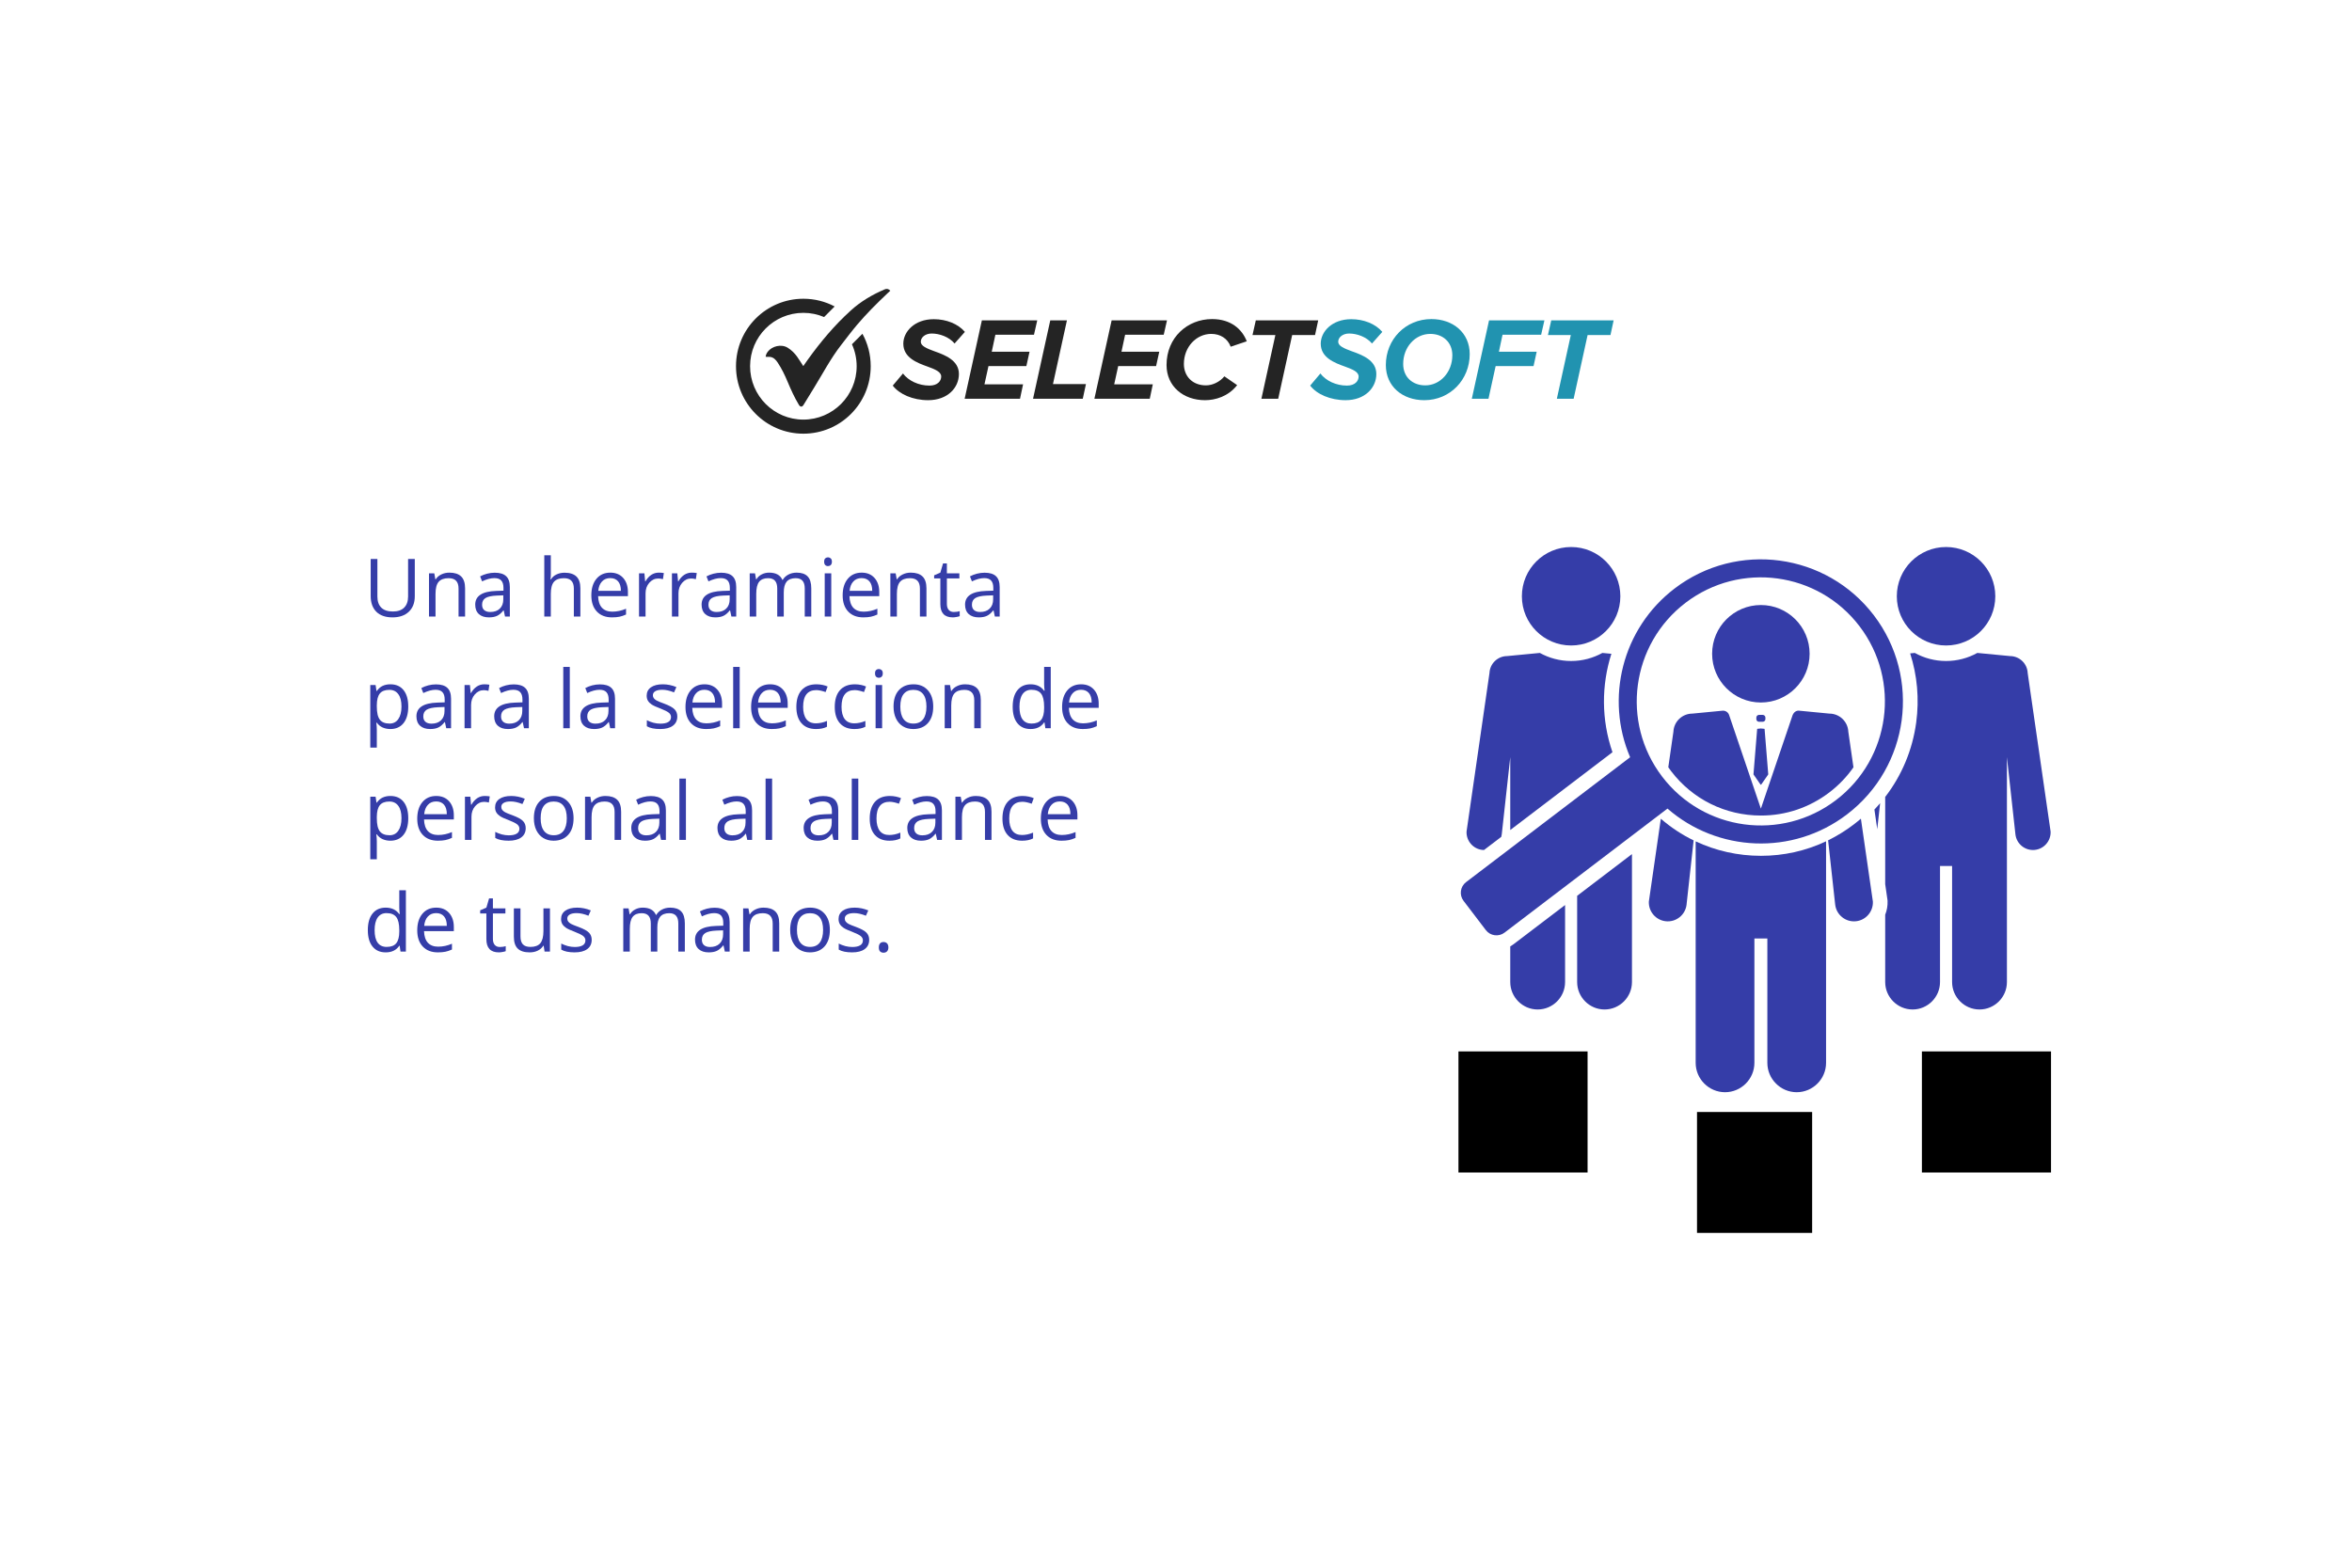 <svg xmlns="http://www.w3.org/2000/svg" xmlns:xlink="http://www.w3.org/1999/xlink" width="600" zoomAndPan="magnify" viewBox="0 0 450 300" height="400" preserveAspectRatio="xMidYMid meet" version="1.0"><defs><g/><clipPath id="5518419fc6"><path d="M 360 124 L 392.398 124 L 392.398 194 L 360 194 Z M 360 124 " clip-rule="nonzero"/></clipPath><clipPath id="35e5077cf0"><path d="M 324 160 L 350 160 L 350 209.254 L 324 209.254 Z M 324 160 " clip-rule="nonzero"/></clipPath><clipPath id="4148267678"><path d="M 279.148 107 L 365 107 L 365 179 L 279.148 179 Z M 279.148 107 " clip-rule="nonzero"/></clipPath><clipPath id="71ef9d1be0"><path d="M 279.043 201.207 L 303.789 201.207 L 303.789 224.375 L 279.043 224.375 Z M 279.043 201.207 " clip-rule="nonzero"/></clipPath><clipPath id="b4af68b799"><path d="M 324.684 212.793 L 346.711 212.793 L 346.711 235.957 L 324.684 235.957 Z M 324.684 212.793 " clip-rule="nonzero"/></clipPath><clipPath id="c5c6b6b0ee"><path d="M 367.711 201.207 L 392.457 201.207 L 392.457 224.375 L 367.711 224.375 Z M 367.711 201.207 " clip-rule="nonzero"/></clipPath><clipPath id="ec10486ad6"><path d="M 146 55.203 L 170.52 55.203 L 170.52 78 L 146 78 Z M 146 55.203 " clip-rule="nonzero"/></clipPath><clipPath id="25805eef83"><path d="M 140.801 57 L 167 57 L 167 82.992 L 140.801 82.992 Z M 140.801 57 " clip-rule="nonzero"/></clipPath></defs><path fill="#353da8" d="M 359.168 158.684 L 359.719 153.699 C 359.363 154.113 359.004 154.52 358.625 154.914 L 359.168 158.684 " fill-opacity="1" fill-rule="nonzero"/><g clip-path="url(#5518419fc6)"><path fill="#353da8" d="M 387.949 128.789 L 387.949 128.785 C 387.871 126.973 386.367 125.555 384.57 125.551 L 378.312 124.949 C 376.539 125.93 374.5 126.492 372.332 126.492 C 370.164 126.492 368.125 125.93 366.352 124.949 L 365.461 125.035 C 366.82 129.246 367.23 133.742 366.621 138.254 C 365.906 143.527 363.852 148.402 360.688 152.508 L 360.688 169.191 L 361.133 172.277 L 361.141 172.422 C 361.18 173.344 361.012 174.23 360.688 175.047 L 360.688 187.934 C 360.688 190.82 363.047 193.18 365.934 193.18 C 368.816 193.18 371.176 190.82 371.176 187.934 L 371.176 165.719 L 373.488 165.719 L 373.488 187.934 C 373.488 190.82 375.848 193.18 378.73 193.18 C 381.617 193.18 383.977 190.82 383.977 187.934 L 383.977 144.895 L 385.578 159.43 L 385.602 159.652 C 385.805 161.508 387.477 162.844 389.332 162.641 C 391.105 162.445 392.41 160.895 392.336 159.137 L 387.949 128.789 " fill-opacity="1" fill-rule="nonzero"/></g><path fill="#353da8" d="M 372.332 123.523 C 377.535 123.523 381.754 119.309 381.754 114.102 C 381.754 108.898 377.535 104.68 372.332 104.68 C 367.129 104.68 362.91 108.898 362.91 114.102 C 362.91 119.309 367.129 123.523 372.332 123.523 " fill-opacity="1" fill-rule="nonzero"/><path fill="#353da8" d="M 301.75 187.934 C 301.75 190.82 304.109 193.18 306.996 193.18 C 309.879 193.18 312.238 190.82 312.238 187.934 L 312.238 163.441 L 301.75 171.426 L 301.75 187.934 " fill-opacity="1" fill-rule="nonzero"/><path fill="#353da8" d="M 288.953 181.105 L 288.953 187.934 C 288.953 190.82 291.312 193.18 294.195 193.18 C 297.082 193.18 299.441 190.82 299.441 187.934 L 299.441 173.188 L 289.559 180.707 C 289.363 180.855 289.16 180.984 288.953 181.105 " fill-opacity="1" fill-rule="nonzero"/><path fill="#353da8" d="M 283.598 162.641 C 283.711 162.652 283.82 162.66 283.93 162.66 L 287.23 160.148 C 287.273 159.988 287.309 159.824 287.328 159.652 L 287.352 159.43 L 288.953 144.895 L 288.953 158.836 L 308.508 143.949 C 306.363 137.723 306.383 131.129 308.301 125.113 L 306.578 124.949 C 304.801 125.93 302.762 126.492 300.598 126.492 C 298.43 126.492 296.387 125.93 294.613 124.949 L 288.359 125.551 C 286.559 125.555 285.059 126.973 284.977 128.785 L 284.977 128.789 L 280.59 159.137 C 280.52 160.895 281.82 162.445 283.598 162.641 " fill-opacity="1" fill-rule="nonzero"/><path fill="#353da8" d="M 300.598 123.523 C 305.801 123.523 310.016 119.309 310.016 114.102 C 310.016 108.898 305.801 104.68 300.598 104.68 C 295.391 104.68 291.176 108.898 291.176 114.102 C 291.176 119.309 295.391 123.523 300.598 123.523 " fill-opacity="1" fill-rule="nonzero"/><path fill="#353da8" d="M 336.902 134.434 C 342.051 134.434 346.227 130.258 346.227 125.109 C 346.227 119.957 342.051 115.781 336.902 115.781 C 331.75 115.781 327.574 119.957 327.574 125.109 C 327.574 130.258 331.75 134.434 336.902 134.434 " fill-opacity="1" fill-rule="nonzero"/><path fill="#353da8" d="M 335.504 148.219 L 336.836 150.137 C 336.867 150.184 336.938 150.184 336.969 150.137 L 338.297 148.219 C 338.309 148.203 338.316 148.188 338.312 148.168 L 337.613 139.523 C 337.609 139.504 337.602 139.484 337.582 139.469 L 336.953 139.41 C 336.926 139.383 336.879 139.383 336.848 139.41 L 336.219 139.469 C 336.203 139.484 336.191 139.504 336.191 139.523 L 335.488 148.168 C 335.488 148.188 335.492 148.203 335.504 148.219 " fill-opacity="1" fill-rule="nonzero"/><path fill="#353da8" d="M 336.918 156.066 C 341.676 156.066 346.195 154.539 349.992 151.648 C 351.82 150.258 353.367 148.625 354.617 146.832 L 353.633 140.027 L 353.633 140.023 C 353.547 138.078 351.938 136.559 350.012 136.559 L 344.191 135.996 C 343.664 135.945 343.199 136.32 342.988 136.805 L 336.902 154.746 L 330.816 136.805 C 330.625 136.277 330.105 135.949 329.547 136.004 L 323.793 136.559 C 321.863 136.559 320.254 138.078 320.168 140.023 L 320.168 140.027 L 319.188 146.828 C 319.355 147.07 319.527 147.309 319.707 147.543 C 323.828 152.961 330.102 156.066 336.918 156.066 " fill-opacity="1" fill-rule="nonzero"/><path fill="#353da8" d="M 354.66 157.781 C 353.109 158.961 351.473 159.969 349.766 160.809 L 351.09 172.852 L 351.117 173.09 C 351.336 175.078 353.125 176.512 355.113 176.293 C 357.016 176.082 358.41 174.422 358.332 172.535 L 356.039 156.664 C 355.59 157.047 355.133 157.422 354.66 157.781 " fill-opacity="1" fill-rule="nonzero"/><g clip-path="url(#35e5077cf0)"><path fill="#353da8" d="M 336.922 163.773 C 332.508 163.773 328.266 162.809 324.426 161.008 L 324.426 203.391 C 324.426 206.48 326.953 209.012 330.047 209.012 C 333.137 209.012 335.664 206.48 335.664 203.391 L 335.664 179.59 L 338.141 179.59 L 338.141 203.391 C 338.141 206.48 340.668 209.012 343.758 209.012 C 346.848 209.012 349.375 206.48 349.375 203.391 L 349.375 160.996 C 345.508 162.824 341.289 163.773 336.922 163.773 " fill-opacity="1" fill-rule="nonzero"/></g><g clip-path="url(#4148267678)"><path fill="#353da8" d="M 322.512 115.336 C 332.945 107.395 347.84 109.414 355.781 119.848 C 363.723 130.277 361.703 145.176 351.273 153.113 C 340.84 161.059 325.945 159.039 318.004 148.605 C 310.062 138.176 312.082 123.277 322.512 115.336 Z M 353.363 155.859 C 365.309 146.766 367.621 129.707 358.527 117.758 C 349.43 105.812 332.371 103.5 320.426 112.594 C 310.301 120.301 307.098 133.723 311.887 144.91 L 280.5 168.805 C 279.379 169.656 279.16 171.266 280.012 172.387 L 284.277 177.984 C 285.129 179.105 286.738 179.324 287.855 178.473 L 319.035 154.734 C 328.559 163.043 342.914 163.812 353.363 155.859 " fill-opacity="1" fill-rule="nonzero"/></g><path fill="#353da8" d="M 337.258 138.121 C 337.539 138.121 337.77 137.895 337.77 137.613 L 337.77 137.312 C 337.77 137.035 337.539 136.805 337.258 136.805 L 336.543 136.805 C 336.266 136.805 336.035 137.035 336.035 137.312 L 336.035 137.613 C 336.035 137.895 336.266 138.121 336.543 138.121 L 337.258 138.121 " fill-opacity="1" fill-rule="nonzero"/><path fill="#353da8" d="M 315.469 172.535 C 315.391 174.422 316.789 176.082 318.691 176.293 C 320.68 176.512 322.469 175.078 322.688 173.09 L 322.711 172.852 L 324.035 160.824 C 321.785 159.727 319.676 158.336 317.762 156.676 L 315.469 172.535 " fill-opacity="1" fill-rule="nonzero"/><g clip-path="url(#71ef9d1be0)"><path fill="#000000" d="M 279.043 201.207 L 303.746 201.207 L 303.746 224.375 L 279.043 224.375 Z M 279.043 201.207 " fill-opacity="1" fill-rule="nonzero"/></g><g clip-path="url(#b4af68b799)"><path fill="#000000" d="M 324.684 212.793 L 346.711 212.793 L 346.711 235.938 L 324.684 235.938 Z M 324.684 212.793 " fill-opacity="1" fill-rule="nonzero"/></g><g clip-path="url(#c5c6b6b0ee)"><path fill="#000000" d="M 367.711 201.207 L 392.414 201.207 L 392.414 224.375 L 367.711 224.375 Z M 367.711 201.207 " fill-opacity="1" fill-rule="nonzero"/></g><g clip-path="url(#ec10486ad6)"><path fill="#242424" d="M 146.488 68.285 C 146.52 67.918 146.676 67.598 146.902 67.297 C 147.691 66.254 149.469 65.773 150.715 66.547 C 151.441 67 152.031 67.586 152.52 68.273 C 152.922 68.848 153.293 69.449 153.688 70.055 C 153.965 69.664 154.238 69.262 154.527 68.863 C 156.973 65.445 159.66 62.242 162.777 59.418 C 164.688 57.68 166.879 56.395 169.246 55.379 C 169.652 55.203 169.988 55.27 170.344 55.625 C 170.184 55.773 170.02 55.922 169.863 56.074 C 167.801 58.02 165.785 60.02 163.953 62.188 C 162.906 63.43 161.934 64.734 160.934 66.02 C 158.922 68.598 157.418 71.504 155.703 74.277 C 155.043 75.352 154.391 76.426 153.73 77.496 C 153.465 77.918 153.121 77.914 152.855 77.48 C 152 76.066 151.324 74.566 150.688 73.051 C 150.156 71.781 149.559 70.543 148.797 69.391 C 148.422 68.82 147.98 68.352 147.25 68.289 C 147.004 68.27 146.754 68.285 146.488 68.285 Z M 146.488 68.285 " fill-opacity="1" fill-rule="nonzero"/></g><g clip-path="url(#25805eef83)"><path fill="#242424" d="M 165.004 63.871 L 163 65.879 C 163.578 67.164 163.902 68.582 163.902 70.078 C 163.902 75.723 159.332 80.297 153.703 80.297 C 148.074 80.297 143.512 75.723 143.512 70.078 C 143.512 64.438 148.074 59.867 153.703 59.867 C 155.113 59.867 156.453 60.152 157.672 60.672 L 159.691 58.645 C 157.902 57.699 155.863 57.168 153.703 57.168 C 146.59 57.168 140.816 62.949 140.816 70.078 C 140.816 77.215 146.59 82.992 153.703 82.992 C 160.824 82.992 166.59 77.215 166.59 70.078 C 166.59 67.832 166.016 65.711 165.004 63.871 Z M 165.004 63.871 " fill-opacity="1" fill-rule="nonzero"/></g><path fill="#242424" d="M 170.809 73.789 C 172.062 75.434 174.645 76.582 177.582 76.582 C 181.285 76.582 183.465 74.215 183.465 71.566 C 183.465 68.957 180.816 67.941 178.73 67.203 C 177.312 66.68 176.172 66.211 176.172 65.402 C 176.172 64.566 177.02 63.824 178.262 63.824 C 179.738 63.824 181.578 64.457 182.637 65.734 L 184.609 63.512 C 183.285 61.957 181.043 61.082 178.66 61.082 C 174.957 61.082 172.828 63.488 172.828 65.762 C 172.828 68.438 175.426 69.426 177.516 70.168 C 178.934 70.688 180.078 71.156 180.078 72.055 C 180.078 72.871 179.426 73.789 177.832 73.789 C 175.766 73.789 173.812 72.871 172.762 71.473 Z M 170.809 73.789 " fill-opacity="1" fill-rule="nonzero"/><path fill="#242424" d="M 195.156 76.309 L 195.742 73.543 L 188.355 73.543 L 189.121 70.059 L 196.371 70.059 L 196.977 67.312 L 189.746 67.312 L 190.445 64.051 L 197.828 64.051 L 198.453 61.305 L 187.859 61.305 L 184.562 76.309 Z M 195.156 76.309 " fill-opacity="1" fill-rule="nonzero"/><path fill="#242424" d="M 207.164 76.309 L 207.77 73.496 L 201.461 73.496 L 204.133 61.305 L 200.945 61.305 L 197.648 76.309 Z M 207.164 76.309 " fill-opacity="1" fill-rule="nonzero"/><path fill="#242424" d="M 219.98 76.309 L 220.562 73.543 L 213.176 73.543 L 213.941 70.059 L 221.191 70.059 L 221.797 67.312 L 214.566 67.312 L 215.266 64.051 L 222.652 64.051 L 223.277 61.305 L 212.684 61.305 L 209.387 76.309 Z M 219.98 76.309 " fill-opacity="1" fill-rule="nonzero"/><path fill="#242424" d="M 223.191 69.852 C 223.191 73.945 226.418 76.582 230.551 76.582 C 232.504 76.582 234.996 75.883 236.699 73.699 L 234.254 72.016 C 233.402 73.066 232.008 73.746 230.73 73.746 C 228.148 73.746 226.508 71.992 226.508 69.648 C 226.508 66.367 228.914 63.895 231.742 63.895 C 233.465 63.895 234.883 64.77 235.465 66.348 L 238.539 65.312 C 237.664 63.039 235.555 61.059 231.898 61.059 C 227.227 61.059 223.191 64.547 223.191 69.852 Z M 223.191 69.852 " fill-opacity="1" fill-rule="nonzero"/><path fill="#242424" d="M 244.555 76.309 L 247.227 64.117 L 251.602 64.117 L 252.207 61.305 L 240.27 61.305 L 239.637 64.117 L 244.012 64.117 L 241.34 76.309 Z M 244.555 76.309 " fill-opacity="1" fill-rule="nonzero"/><path fill="#2193b0" d="M 250.672 73.789 C 251.926 75.434 254.512 76.582 257.449 76.582 C 261.152 76.582 263.328 74.215 263.328 71.566 C 263.328 68.957 260.684 67.941 258.594 67.203 C 257.176 66.68 256.035 66.211 256.035 65.402 C 256.035 64.566 256.887 63.824 258.125 63.824 C 259.605 63.824 261.441 64.457 262.5 65.734 L 264.473 63.512 C 263.152 61.957 260.906 61.082 258.527 61.082 C 254.824 61.082 252.691 63.488 252.691 65.762 C 252.691 68.438 255.293 69.426 257.379 70.168 C 258.797 70.688 259.941 71.156 259.941 72.055 C 259.941 72.871 259.293 73.789 257.699 73.789 C 255.629 73.789 253.676 72.871 252.625 71.473 Z M 250.672 73.789 " fill-opacity="1" fill-rule="nonzero"/><path fill="#2193b0" d="M 265.148 69.852 C 265.148 73.973 268.355 76.582 272.508 76.582 C 277.445 76.582 281.195 72.668 281.195 67.762 C 281.195 63.668 277.988 61.059 273.855 61.059 C 268.918 61.059 265.148 64.953 265.148 69.852 Z M 277.871 67.984 C 277.871 71.203 275.559 73.746 272.691 73.746 C 270.289 73.746 268.465 72.191 268.465 69.648 C 268.465 66.434 270.758 63.895 273.652 63.895 C 276.055 63.895 277.871 65.469 277.871 67.984 Z M 277.871 67.984 " fill-opacity="1" fill-rule="nonzero"/><path fill="#2193b0" d="M 284.785 76.309 L 286.156 70.059 L 293.406 70.059 L 294.008 67.312 L 286.781 67.312 L 287.477 64.051 L 294.863 64.051 L 295.488 61.305 L 284.895 61.305 L 281.598 76.309 Z M 284.785 76.309 " fill-opacity="1" fill-rule="nonzero"/><path fill="#2193b0" d="M 301.078 76.309 L 303.75 64.117 L 308.125 64.117 L 308.73 61.305 L 296.793 61.305 L 296.164 64.117 L 300.539 64.117 L 297.867 76.309 Z M 301.078 76.309 " fill-opacity="1" fill-rule="nonzero"/><g fill="#353da8" fill-opacity="1"><g transform="translate(69.517, 117.988)"><g><path d="M 9.844 -11.016 L 9.844 -3.891 C 9.844 -2.629 9.461 -1.641 8.703 -0.922 C 7.941 -0.203 6.898 0.156 5.578 0.156 C 4.242 0.156 3.211 -0.203 2.484 -0.922 C 1.766 -1.648 1.406 -2.648 1.406 -3.922 L 1.406 -11.016 L 2.688 -11.016 L 2.688 -3.828 C 2.688 -2.91 2.938 -2.203 3.438 -1.703 C 3.938 -1.211 4.676 -0.969 5.656 -0.969 C 6.582 -0.969 7.297 -1.211 7.797 -1.703 C 8.305 -2.203 8.562 -2.914 8.562 -3.844 L 8.562 -11.016 Z M 9.844 -11.016 "/></g></g></g><g fill="#353da8" fill-opacity="1"><g transform="translate(80.749, 117.988)"><g><path d="M 6.984 0 L 6.984 -5.344 C 6.984 -6.02 6.828 -6.52 6.516 -6.844 C 6.211 -7.176 5.734 -7.344 5.078 -7.344 C 4.211 -7.344 3.578 -7.109 3.172 -6.641 C 2.773 -6.18 2.578 -5.41 2.578 -4.328 L 2.578 0 L 1.328 0 L 1.328 -8.266 L 2.344 -8.266 L 2.547 -7.125 L 2.609 -7.125 C 2.867 -7.531 3.227 -7.844 3.688 -8.062 C 4.145 -8.289 4.66 -8.406 5.234 -8.406 C 6.223 -8.406 6.969 -8.164 7.469 -7.688 C 7.977 -7.207 8.234 -6.441 8.234 -5.391 L 8.234 0 Z M 6.984 0 "/></g></g></g><g fill="#353da8" fill-opacity="1"><g transform="translate(90.219, 117.988)"><g><path d="M 6.406 0 L 6.156 -1.172 L 6.094 -1.172 C 5.688 -0.66 5.273 -0.312 4.859 -0.125 C 4.453 0.062 3.941 0.156 3.328 0.156 C 2.516 0.156 1.875 -0.051 1.406 -0.469 C 0.938 -0.895 0.703 -1.5 0.703 -2.281 C 0.703 -3.945 2.039 -4.82 4.719 -4.906 L 6.109 -4.953 L 6.109 -5.469 C 6.109 -6.113 5.969 -6.586 5.688 -6.891 C 5.414 -7.203 4.973 -7.359 4.359 -7.359 C 3.672 -7.359 2.891 -7.148 2.016 -6.734 L 1.641 -7.688 C 2.047 -7.906 2.488 -8.078 2.969 -8.203 C 3.457 -8.328 3.945 -8.391 4.438 -8.391 C 5.414 -8.391 6.141 -8.172 6.609 -7.734 C 7.086 -7.297 7.328 -6.598 7.328 -5.641 L 7.328 0 Z M 3.578 -0.875 C 4.359 -0.875 4.969 -1.086 5.406 -1.516 C 5.852 -1.941 6.078 -2.539 6.078 -3.312 L 6.078 -4.062 L 4.828 -4.016 C 3.836 -3.973 3.117 -3.816 2.672 -3.547 C 2.234 -3.273 2.016 -2.848 2.016 -2.266 C 2.016 -1.816 2.148 -1.473 2.422 -1.234 C 2.703 -0.992 3.086 -0.875 3.578 -0.875 Z M 3.578 -0.875 "/></g></g></g><g fill="#353da8" fill-opacity="1"><g transform="translate(98.8, 117.988)"><g/></g></g><g fill="#353da8" fill-opacity="1"><g transform="translate(102.808, 117.988)"><g><path d="M 6.984 0 L 6.984 -5.344 C 6.984 -6.02 6.828 -6.52 6.516 -6.844 C 6.211 -7.176 5.734 -7.344 5.078 -7.344 C 4.211 -7.344 3.578 -7.109 3.172 -6.641 C 2.773 -6.172 2.578 -5.395 2.578 -4.312 L 2.578 0 L 1.328 0 L 1.328 -11.734 L 2.578 -11.734 L 2.578 -8.172 C 2.578 -7.742 2.555 -7.391 2.516 -7.109 L 2.594 -7.109 C 2.844 -7.516 3.191 -7.828 3.641 -8.047 C 4.098 -8.273 4.617 -8.391 5.203 -8.391 C 6.211 -8.391 6.969 -8.148 7.469 -7.672 C 7.977 -7.191 8.234 -6.43 8.234 -5.391 L 8.234 0 Z M 6.984 0 "/></g></g></g><g fill="#353da8" fill-opacity="1"><g transform="translate(112.278, 117.988)"><g><path d="M 4.812 0.156 C 3.594 0.156 2.629 -0.211 1.922 -0.953 C 1.211 -1.703 0.859 -2.738 0.859 -4.062 C 0.859 -5.395 1.188 -6.453 1.844 -7.234 C 2.5 -8.016 3.383 -8.406 4.5 -8.406 C 5.531 -8.406 6.348 -8.066 6.953 -7.391 C 7.555 -6.711 7.859 -5.816 7.859 -4.703 L 7.859 -3.906 L 2.156 -3.906 C 2.188 -2.938 2.43 -2.195 2.891 -1.688 C 3.359 -1.188 4.016 -0.938 4.859 -0.938 C 5.754 -0.938 6.633 -1.125 7.5 -1.5 L 7.5 -0.391 C 7.062 -0.191 6.645 -0.051 6.25 0.031 C 5.852 0.113 5.375 0.156 4.812 0.156 Z M 4.484 -7.359 C 3.816 -7.359 3.285 -7.141 2.891 -6.703 C 2.492 -6.273 2.258 -5.68 2.188 -4.922 L 6.516 -4.922 C 6.516 -5.711 6.336 -6.316 5.984 -6.734 C 5.629 -7.148 5.129 -7.359 4.484 -7.359 Z M 4.484 -7.359 "/></g></g></g><g fill="#353da8" fill-opacity="1"><g transform="translate(120.934, 117.988)"><g><path d="M 5.094 -8.406 C 5.457 -8.406 5.785 -8.379 6.078 -8.328 L 5.906 -7.156 C 5.562 -7.238 5.258 -7.281 5 -7.281 C 4.332 -7.281 3.758 -7.004 3.281 -6.453 C 2.812 -5.91 2.578 -5.238 2.578 -4.438 L 2.578 0 L 1.328 0 L 1.328 -8.266 L 2.359 -8.266 L 2.5 -6.734 L 2.562 -6.734 C 2.863 -7.266 3.227 -7.676 3.656 -7.969 C 4.094 -8.258 4.57 -8.406 5.094 -8.406 Z M 5.094 -8.406 "/></g></g></g><g fill="#353da8" fill-opacity="1"><g transform="translate(127.232, 117.988)"><g><path d="M 5.094 -8.406 C 5.457 -8.406 5.785 -8.379 6.078 -8.328 L 5.906 -7.156 C 5.562 -7.238 5.258 -7.281 5 -7.281 C 4.332 -7.281 3.758 -7.004 3.281 -6.453 C 2.812 -5.91 2.578 -5.238 2.578 -4.438 L 2.578 0 L 1.328 0 L 1.328 -8.266 L 2.359 -8.266 L 2.5 -6.734 L 2.562 -6.734 C 2.863 -7.266 3.227 -7.676 3.656 -7.969 C 4.094 -8.258 4.57 -8.406 5.094 -8.406 Z M 5.094 -8.406 "/></g></g></g><g fill="#353da8" fill-opacity="1"><g transform="translate(133.53, 117.988)"><g><path d="M 6.406 0 L 6.156 -1.172 L 6.094 -1.172 C 5.688 -0.66 5.273 -0.312 4.859 -0.125 C 4.453 0.062 3.941 0.156 3.328 0.156 C 2.516 0.156 1.875 -0.051 1.406 -0.469 C 0.938 -0.895 0.703 -1.5 0.703 -2.281 C 0.703 -3.945 2.039 -4.82 4.719 -4.906 L 6.109 -4.953 L 6.109 -5.469 C 6.109 -6.113 5.969 -6.586 5.688 -6.891 C 5.414 -7.203 4.973 -7.359 4.359 -7.359 C 3.672 -7.359 2.891 -7.148 2.016 -6.734 L 1.641 -7.688 C 2.047 -7.906 2.488 -8.078 2.969 -8.203 C 3.457 -8.328 3.945 -8.391 4.438 -8.391 C 5.414 -8.391 6.141 -8.172 6.609 -7.734 C 7.086 -7.297 7.328 -6.598 7.328 -5.641 L 7.328 0 Z M 3.578 -0.875 C 4.359 -0.875 4.969 -1.086 5.406 -1.516 C 5.852 -1.941 6.078 -2.539 6.078 -3.312 L 6.078 -4.062 L 4.828 -4.016 C 3.836 -3.973 3.117 -3.816 2.672 -3.547 C 2.234 -3.273 2.016 -2.848 2.016 -2.266 C 2.016 -1.816 2.148 -1.473 2.422 -1.234 C 2.703 -0.992 3.086 -0.875 3.578 -0.875 Z M 3.578 -0.875 "/></g></g></g><g fill="#353da8" fill-opacity="1"><g transform="translate(142.111, 117.988)"><g><path d="M 11.859 0 L 11.859 -5.375 C 11.859 -6.031 11.719 -6.52 11.438 -6.844 C 11.156 -7.176 10.719 -7.344 10.125 -7.344 C 9.344 -7.344 8.766 -7.117 8.391 -6.672 C 8.023 -6.223 7.844 -5.535 7.844 -4.609 L 7.844 0 L 6.594 0 L 6.594 -5.375 C 6.594 -6.031 6.453 -6.52 6.172 -6.844 C 5.891 -7.176 5.445 -7.344 4.844 -7.344 C 4.062 -7.344 3.488 -7.109 3.125 -6.641 C 2.758 -6.172 2.578 -5.398 2.578 -4.328 L 2.578 0 L 1.328 0 L 1.328 -8.266 L 2.344 -8.266 L 2.547 -7.125 L 2.609 -7.125 C 2.848 -7.531 3.18 -7.844 3.609 -8.062 C 4.035 -8.289 4.516 -8.406 5.047 -8.406 C 6.336 -8.406 7.18 -7.941 7.578 -7.016 L 7.641 -7.016 C 7.891 -7.441 8.25 -7.781 8.719 -8.031 C 9.188 -8.281 9.719 -8.406 10.312 -8.406 C 11.25 -8.406 11.945 -8.164 12.406 -7.688 C 12.875 -7.207 13.109 -6.441 13.109 -5.391 L 13.109 0 Z M 11.859 0 "/></g></g></g><g fill="#353da8" fill-opacity="1"><g transform="translate(156.463, 117.988)"><g><path d="M 2.578 0 L 1.328 0 L 1.328 -8.266 L 2.578 -8.266 Z M 1.219 -10.5 C 1.219 -10.789 1.285 -11 1.422 -11.125 C 1.566 -11.258 1.742 -11.328 1.953 -11.328 C 2.16 -11.328 2.336 -11.258 2.484 -11.125 C 2.629 -10.988 2.703 -10.781 2.703 -10.5 C 2.703 -10.219 2.629 -10.004 2.484 -9.859 C 2.336 -9.723 2.16 -9.656 1.953 -9.656 C 1.742 -9.656 1.566 -9.723 1.422 -9.859 C 1.285 -10.004 1.219 -10.219 1.219 -10.5 Z M 1.219 -10.5 "/></g></g></g><g fill="#353da8" fill-opacity="1"><g transform="translate(160.365, 117.988)"><g><path d="M 4.812 0.156 C 3.594 0.156 2.629 -0.211 1.922 -0.953 C 1.211 -1.703 0.859 -2.738 0.859 -4.062 C 0.859 -5.395 1.188 -6.453 1.844 -7.234 C 2.5 -8.016 3.383 -8.406 4.5 -8.406 C 5.531 -8.406 6.348 -8.066 6.953 -7.391 C 7.555 -6.711 7.859 -5.816 7.859 -4.703 L 7.859 -3.906 L 2.156 -3.906 C 2.188 -2.938 2.43 -2.195 2.891 -1.688 C 3.359 -1.188 4.016 -0.938 4.859 -0.938 C 5.754 -0.938 6.633 -1.125 7.5 -1.5 L 7.5 -0.391 C 7.062 -0.191 6.645 -0.051 6.25 0.031 C 5.852 0.113 5.375 0.156 4.812 0.156 Z M 4.484 -7.359 C 3.816 -7.359 3.285 -7.141 2.891 -6.703 C 2.492 -6.273 2.258 -5.68 2.188 -4.922 L 6.516 -4.922 C 6.516 -5.711 6.336 -6.316 5.984 -6.734 C 5.629 -7.148 5.129 -7.359 4.484 -7.359 Z M 4.484 -7.359 "/></g></g></g><g fill="#353da8" fill-opacity="1"><g transform="translate(169.021, 117.988)"><g><path d="M 6.984 0 L 6.984 -5.344 C 6.984 -6.02 6.828 -6.52 6.516 -6.844 C 6.211 -7.176 5.734 -7.344 5.078 -7.344 C 4.211 -7.344 3.578 -7.109 3.172 -6.641 C 2.773 -6.18 2.578 -5.41 2.578 -4.328 L 2.578 0 L 1.328 0 L 1.328 -8.266 L 2.344 -8.266 L 2.547 -7.125 L 2.609 -7.125 C 2.867 -7.531 3.227 -7.844 3.688 -8.062 C 4.145 -8.289 4.66 -8.406 5.234 -8.406 C 6.223 -8.406 6.969 -8.164 7.469 -7.688 C 7.977 -7.207 8.234 -6.441 8.234 -5.391 L 8.234 0 Z M 6.984 0 "/></g></g></g><g fill="#353da8" fill-opacity="1"><g transform="translate(178.491, 117.988)"><g><path d="M 4 -0.875 C 4.219 -0.875 4.426 -0.891 4.625 -0.922 C 4.832 -0.961 5 -1 5.125 -1.031 L 5.125 -0.078 C 4.988 -0.016 4.785 0.035 4.516 0.078 C 4.254 0.129 4.02 0.156 3.812 0.156 C 2.219 0.156 1.422 -0.688 1.422 -2.375 L 1.422 -7.297 L 0.234 -7.297 L 0.234 -7.891 L 1.422 -8.406 L 1.938 -10.172 L 2.672 -10.172 L 2.672 -8.266 L 5.062 -8.266 L 5.062 -7.297 L 2.672 -7.297 L 2.672 -2.422 C 2.672 -1.93 2.785 -1.551 3.016 -1.281 C 3.254 -1.008 3.582 -0.875 4 -0.875 Z M 4 -0.875 "/></g></g></g><g fill="#353da8" fill-opacity="1"><g transform="translate(183.938, 117.988)"><g><path d="M 6.406 0 L 6.156 -1.172 L 6.094 -1.172 C 5.688 -0.66 5.273 -0.312 4.859 -0.125 C 4.453 0.062 3.941 0.156 3.328 0.156 C 2.516 0.156 1.875 -0.051 1.406 -0.469 C 0.938 -0.895 0.703 -1.5 0.703 -2.281 C 0.703 -3.945 2.039 -4.82 4.719 -4.906 L 6.109 -4.953 L 6.109 -5.469 C 6.109 -6.113 5.969 -6.586 5.688 -6.891 C 5.414 -7.203 4.973 -7.359 4.359 -7.359 C 3.672 -7.359 2.891 -7.148 2.016 -6.734 L 1.641 -7.688 C 2.047 -7.906 2.488 -8.078 2.969 -8.203 C 3.457 -8.328 3.945 -8.391 4.438 -8.391 C 5.414 -8.391 6.141 -8.172 6.609 -7.734 C 7.086 -7.297 7.328 -6.598 7.328 -5.641 L 7.328 0 Z M 3.578 -0.875 C 4.359 -0.875 4.969 -1.086 5.406 -1.516 C 5.852 -1.941 6.078 -2.539 6.078 -3.312 L 6.078 -4.062 L 4.828 -4.016 C 3.836 -3.973 3.117 -3.816 2.672 -3.547 C 2.234 -3.273 2.016 -2.848 2.016 -2.266 C 2.016 -1.816 2.148 -1.473 2.422 -1.234 C 2.703 -0.992 3.086 -0.875 3.578 -0.875 Z M 3.578 -0.875 "/></g></g></g><g fill="#353da8" fill-opacity="1"><g transform="translate(69.517, 139.357)"><g><path d="M 5.172 0.156 C 4.629 0.156 4.133 0.055 3.688 -0.141 C 3.25 -0.336 2.879 -0.645 2.578 -1.062 L 2.484 -1.062 C 2.547 -0.582 2.578 -0.125 2.578 0.312 L 2.578 3.703 L 1.328 3.703 L 1.328 -8.266 L 2.344 -8.266 L 2.516 -7.125 L 2.578 -7.125 C 2.898 -7.582 3.273 -7.91 3.703 -8.109 C 4.129 -8.305 4.617 -8.406 5.172 -8.406 C 6.266 -8.406 7.109 -8.031 7.703 -7.281 C 8.297 -6.539 8.594 -5.492 8.594 -4.141 C 8.594 -2.785 8.289 -1.727 7.688 -0.969 C 7.082 -0.219 6.242 0.156 5.172 0.156 Z M 4.984 -7.344 C 4.141 -7.344 3.531 -7.109 3.156 -6.641 C 2.781 -6.18 2.586 -5.441 2.578 -4.422 L 2.578 -4.141 C 2.578 -2.973 2.77 -2.141 3.156 -1.641 C 3.539 -1.141 4.16 -0.891 5.016 -0.891 C 5.734 -0.891 6.289 -1.176 6.688 -1.75 C 7.094 -2.332 7.297 -3.133 7.297 -4.156 C 7.297 -5.188 7.094 -5.973 6.688 -6.516 C 6.289 -7.066 5.723 -7.344 4.984 -7.344 Z M 4.984 -7.344 "/></g></g></g><g fill="#353da8" fill-opacity="1"><g transform="translate(78.971, 139.357)"><g><path d="M 6.406 0 L 6.156 -1.172 L 6.094 -1.172 C 5.688 -0.66 5.273 -0.312 4.859 -0.125 C 4.453 0.062 3.941 0.156 3.328 0.156 C 2.516 0.156 1.875 -0.051 1.406 -0.469 C 0.938 -0.895 0.703 -1.5 0.703 -2.281 C 0.703 -3.945 2.039 -4.82 4.719 -4.906 L 6.109 -4.953 L 6.109 -5.469 C 6.109 -6.113 5.969 -6.586 5.688 -6.891 C 5.414 -7.203 4.973 -7.359 4.359 -7.359 C 3.672 -7.359 2.891 -7.148 2.016 -6.734 L 1.641 -7.688 C 2.047 -7.906 2.488 -8.078 2.969 -8.203 C 3.457 -8.328 3.945 -8.391 4.438 -8.391 C 5.414 -8.391 6.141 -8.172 6.609 -7.734 C 7.086 -7.297 7.328 -6.598 7.328 -5.641 L 7.328 0 Z M 3.578 -0.875 C 4.359 -0.875 4.969 -1.086 5.406 -1.516 C 5.852 -1.941 6.078 -2.539 6.078 -3.312 L 6.078 -4.062 L 4.828 -4.016 C 3.836 -3.973 3.117 -3.816 2.672 -3.547 C 2.234 -3.273 2.016 -2.848 2.016 -2.266 C 2.016 -1.816 2.148 -1.473 2.422 -1.234 C 2.703 -0.992 3.086 -0.875 3.578 -0.875 Z M 3.578 -0.875 "/></g></g></g><g fill="#353da8" fill-opacity="1"><g transform="translate(87.552, 139.357)"><g><path d="M 5.094 -8.406 C 5.457 -8.406 5.785 -8.379 6.078 -8.328 L 5.906 -7.156 C 5.562 -7.238 5.258 -7.281 5 -7.281 C 4.332 -7.281 3.758 -7.004 3.281 -6.453 C 2.812 -5.91 2.578 -5.238 2.578 -4.438 L 2.578 0 L 1.328 0 L 1.328 -8.266 L 2.359 -8.266 L 2.5 -6.734 L 2.562 -6.734 C 2.863 -7.266 3.227 -7.676 3.656 -7.969 C 4.094 -8.258 4.57 -8.406 5.094 -8.406 Z M 5.094 -8.406 "/></g></g></g><g fill="#353da8" fill-opacity="1"><g transform="translate(93.85, 139.357)"><g><path d="M 6.406 0 L 6.156 -1.172 L 6.094 -1.172 C 5.688 -0.66 5.273 -0.312 4.859 -0.125 C 4.453 0.062 3.941 0.156 3.328 0.156 C 2.516 0.156 1.875 -0.051 1.406 -0.469 C 0.938 -0.895 0.703 -1.5 0.703 -2.281 C 0.703 -3.945 2.039 -4.82 4.719 -4.906 L 6.109 -4.953 L 6.109 -5.469 C 6.109 -6.113 5.969 -6.586 5.688 -6.891 C 5.414 -7.203 4.973 -7.359 4.359 -7.359 C 3.672 -7.359 2.891 -7.148 2.016 -6.734 L 1.641 -7.688 C 2.047 -7.906 2.488 -8.078 2.969 -8.203 C 3.457 -8.328 3.945 -8.391 4.438 -8.391 C 5.414 -8.391 6.141 -8.172 6.609 -7.734 C 7.086 -7.297 7.328 -6.598 7.328 -5.641 L 7.328 0 Z M 3.578 -0.875 C 4.359 -0.875 4.969 -1.086 5.406 -1.516 C 5.852 -1.941 6.078 -2.539 6.078 -3.312 L 6.078 -4.062 L 4.828 -4.016 C 3.836 -3.973 3.117 -3.816 2.672 -3.547 C 2.234 -3.273 2.016 -2.848 2.016 -2.266 C 2.016 -1.816 2.148 -1.473 2.422 -1.234 C 2.703 -0.992 3.086 -0.875 3.578 -0.875 Z M 3.578 -0.875 "/></g></g></g><g fill="#353da8" fill-opacity="1"><g transform="translate(102.431, 139.357)"><g/></g></g><g fill="#353da8" fill-opacity="1"><g transform="translate(106.439, 139.357)"><g><path d="M 2.578 0 L 1.328 0 L 1.328 -11.734 L 2.578 -11.734 Z M 2.578 0 "/></g></g></g><g fill="#353da8" fill-opacity="1"><g transform="translate(110.342, 139.357)"><g><path d="M 6.406 0 L 6.156 -1.172 L 6.094 -1.172 C 5.688 -0.66 5.273 -0.312 4.859 -0.125 C 4.453 0.062 3.941 0.156 3.328 0.156 C 2.516 0.156 1.875 -0.051 1.406 -0.469 C 0.938 -0.895 0.703 -1.5 0.703 -2.281 C 0.703 -3.945 2.039 -4.82 4.719 -4.906 L 6.109 -4.953 L 6.109 -5.469 C 6.109 -6.113 5.969 -6.586 5.688 -6.891 C 5.414 -7.203 4.973 -7.359 4.359 -7.359 C 3.672 -7.359 2.891 -7.148 2.016 -6.734 L 1.641 -7.688 C 2.047 -7.906 2.488 -8.078 2.969 -8.203 C 3.457 -8.328 3.945 -8.391 4.438 -8.391 C 5.414 -8.391 6.141 -8.172 6.609 -7.734 C 7.086 -7.297 7.328 -6.598 7.328 -5.641 L 7.328 0 Z M 3.578 -0.875 C 4.359 -0.875 4.969 -1.086 5.406 -1.516 C 5.852 -1.941 6.078 -2.539 6.078 -3.312 L 6.078 -4.062 L 4.828 -4.016 C 3.836 -3.973 3.117 -3.816 2.672 -3.547 C 2.234 -3.273 2.016 -2.848 2.016 -2.266 C 2.016 -1.816 2.148 -1.473 2.422 -1.234 C 2.703 -0.992 3.086 -0.875 3.578 -0.875 Z M 3.578 -0.875 "/></g></g></g><g fill="#353da8" fill-opacity="1"><g transform="translate(118.922, 139.357)"><g/></g></g><g fill="#353da8" fill-opacity="1"><g transform="translate(122.93, 139.357)"><g><path d="M 6.656 -2.25 C 6.656 -1.477 6.367 -0.883 5.797 -0.469 C 5.223 -0.051 4.422 0.156 3.391 0.156 C 2.285 0.156 1.43 -0.02 0.828 -0.375 L 0.828 -1.531 C 1.223 -1.332 1.645 -1.172 2.094 -1.047 C 2.551 -0.93 2.992 -0.875 3.422 -0.875 C 4.066 -0.875 4.566 -0.977 4.922 -1.188 C 5.273 -1.395 5.453 -1.711 5.453 -2.141 C 5.453 -2.461 5.312 -2.738 5.031 -2.969 C 4.75 -3.195 4.207 -3.469 3.406 -3.781 C 2.633 -4.07 2.086 -4.32 1.766 -4.531 C 1.441 -4.75 1.195 -4.992 1.031 -5.266 C 0.875 -5.535 0.797 -5.859 0.797 -6.234 C 0.797 -6.91 1.066 -7.441 1.609 -7.828 C 2.16 -8.211 2.914 -8.406 3.875 -8.406 C 4.758 -8.406 5.629 -8.227 6.484 -7.875 L 6.031 -6.859 C 5.207 -7.191 4.457 -7.359 3.781 -7.359 C 3.188 -7.359 2.738 -7.266 2.438 -7.078 C 2.133 -6.898 1.984 -6.645 1.984 -6.312 C 1.984 -6.094 2.039 -5.906 2.156 -5.75 C 2.27 -5.594 2.453 -5.441 2.703 -5.297 C 2.953 -5.16 3.438 -4.961 4.156 -4.703 C 5.133 -4.336 5.797 -3.973 6.141 -3.609 C 6.484 -3.254 6.656 -2.801 6.656 -2.25 Z M 6.656 -2.25 "/></g></g></g><g fill="#353da8" fill-opacity="1"><g transform="translate(130.291, 139.357)"><g><path d="M 4.812 0.156 C 3.594 0.156 2.629 -0.211 1.922 -0.953 C 1.211 -1.703 0.859 -2.738 0.859 -4.062 C 0.859 -5.395 1.188 -6.453 1.844 -7.234 C 2.5 -8.016 3.383 -8.406 4.5 -8.406 C 5.531 -8.406 6.348 -8.066 6.953 -7.391 C 7.555 -6.711 7.859 -5.816 7.859 -4.703 L 7.859 -3.906 L 2.156 -3.906 C 2.188 -2.938 2.43 -2.195 2.891 -1.688 C 3.359 -1.188 4.016 -0.938 4.859 -0.938 C 5.754 -0.938 6.633 -1.125 7.5 -1.5 L 7.5 -0.391 C 7.062 -0.191 6.645 -0.051 6.25 0.031 C 5.852 0.113 5.375 0.156 4.812 0.156 Z M 4.484 -7.359 C 3.816 -7.359 3.285 -7.141 2.891 -6.703 C 2.492 -6.273 2.258 -5.68 2.188 -4.922 L 6.516 -4.922 C 6.516 -5.711 6.336 -6.316 5.984 -6.734 C 5.629 -7.148 5.129 -7.359 4.484 -7.359 Z M 4.484 -7.359 "/></g></g></g><g fill="#353da8" fill-opacity="1"><g transform="translate(138.947, 139.357)"><g><path d="M 2.578 0 L 1.328 0 L 1.328 -11.734 L 2.578 -11.734 Z M 2.578 0 "/></g></g></g><g fill="#353da8" fill-opacity="1"><g transform="translate(142.849, 139.357)"><g><path d="M 4.812 0.156 C 3.594 0.156 2.629 -0.211 1.922 -0.953 C 1.211 -1.703 0.859 -2.738 0.859 -4.062 C 0.859 -5.395 1.188 -6.453 1.844 -7.234 C 2.5 -8.016 3.383 -8.406 4.5 -8.406 C 5.531 -8.406 6.348 -8.066 6.953 -7.391 C 7.555 -6.711 7.859 -5.816 7.859 -4.703 L 7.859 -3.906 L 2.156 -3.906 C 2.188 -2.938 2.43 -2.195 2.891 -1.688 C 3.359 -1.188 4.016 -0.938 4.859 -0.938 C 5.754 -0.938 6.633 -1.125 7.5 -1.5 L 7.5 -0.391 C 7.062 -0.191 6.645 -0.051 6.25 0.031 C 5.852 0.113 5.375 0.156 4.812 0.156 Z M 4.484 -7.359 C 3.816 -7.359 3.285 -7.141 2.891 -6.703 C 2.492 -6.273 2.258 -5.68 2.188 -4.922 L 6.516 -4.922 C 6.516 -5.711 6.336 -6.316 5.984 -6.734 C 5.629 -7.148 5.129 -7.359 4.484 -7.359 Z M 4.484 -7.359 "/></g></g></g><g fill="#353da8" fill-opacity="1"><g transform="translate(151.505, 139.357)"><g><path d="M 4.625 0.156 C 3.426 0.156 2.5 -0.211 1.844 -0.953 C 1.188 -1.691 0.859 -2.734 0.859 -4.078 C 0.859 -5.461 1.191 -6.531 1.859 -7.281 C 2.523 -8.031 3.477 -8.406 4.719 -8.406 C 5.113 -8.406 5.508 -8.363 5.906 -8.281 C 6.301 -8.195 6.613 -8.098 6.844 -7.984 L 6.453 -6.922 C 6.172 -7.023 5.867 -7.113 5.547 -7.188 C 5.223 -7.258 4.938 -7.297 4.688 -7.297 C 3 -7.297 2.156 -6.227 2.156 -4.094 C 2.156 -3.082 2.359 -2.301 2.766 -1.75 C 3.18 -1.207 3.789 -0.938 4.594 -0.938 C 5.281 -0.938 5.988 -1.086 6.719 -1.391 L 6.719 -0.281 C 6.164 0.008 5.469 0.156 4.625 0.156 Z M 4.625 0.156 "/></g></g></g><g fill="#353da8" fill-opacity="1"><g transform="translate(158.851, 139.357)"><g><path d="M 4.625 0.156 C 3.426 0.156 2.5 -0.211 1.844 -0.953 C 1.188 -1.691 0.859 -2.734 0.859 -4.078 C 0.859 -5.461 1.191 -6.531 1.859 -7.281 C 2.523 -8.031 3.477 -8.406 4.719 -8.406 C 5.113 -8.406 5.508 -8.363 5.906 -8.281 C 6.301 -8.195 6.613 -8.098 6.844 -7.984 L 6.453 -6.922 C 6.172 -7.023 5.867 -7.113 5.547 -7.188 C 5.223 -7.258 4.938 -7.297 4.688 -7.297 C 3 -7.297 2.156 -6.227 2.156 -4.094 C 2.156 -3.082 2.359 -2.301 2.766 -1.75 C 3.18 -1.207 3.789 -0.938 4.594 -0.938 C 5.281 -0.938 5.988 -1.086 6.719 -1.391 L 6.719 -0.281 C 6.164 0.008 5.469 0.156 4.625 0.156 Z M 4.625 0.156 "/></g></g></g><g fill="#353da8" fill-opacity="1"><g transform="translate(166.196, 139.357)"><g><path d="M 2.578 0 L 1.328 0 L 1.328 -8.266 L 2.578 -8.266 Z M 1.219 -10.5 C 1.219 -10.789 1.285 -11 1.422 -11.125 C 1.566 -11.258 1.742 -11.328 1.953 -11.328 C 2.16 -11.328 2.336 -11.258 2.484 -11.125 C 2.629 -10.988 2.703 -10.781 2.703 -10.5 C 2.703 -10.219 2.629 -10.004 2.484 -9.859 C 2.336 -9.723 2.16 -9.656 1.953 -9.656 C 1.742 -9.656 1.566 -9.723 1.422 -9.859 C 1.285 -10.004 1.219 -10.219 1.219 -10.5 Z M 1.219 -10.5 "/></g></g></g><g fill="#353da8" fill-opacity="1"><g transform="translate(170.099, 139.357)"><g><path d="M 8.453 -4.141 C 8.453 -2.797 8.113 -1.742 7.438 -0.984 C 6.758 -0.223 5.82 0.156 4.625 0.156 C 3.883 0.156 3.227 -0.016 2.656 -0.359 C 2.082 -0.711 1.641 -1.211 1.328 -1.859 C 1.016 -2.504 0.859 -3.266 0.859 -4.141 C 0.859 -5.484 1.195 -6.531 1.875 -7.281 C 2.551 -8.031 3.488 -8.406 4.688 -8.406 C 5.844 -8.406 6.758 -8.02 7.438 -7.25 C 8.113 -6.488 8.453 -5.453 8.453 -4.141 Z M 2.156 -4.141 C 2.156 -3.086 2.367 -2.281 2.797 -1.719 C 3.223 -1.164 3.844 -0.891 4.656 -0.891 C 5.477 -0.891 6.098 -1.164 6.516 -1.719 C 6.941 -2.27 7.156 -3.078 7.156 -4.141 C 7.156 -5.191 6.941 -5.988 6.516 -6.531 C 6.098 -7.07 5.473 -7.344 4.641 -7.344 C 3.828 -7.344 3.207 -7.07 2.781 -6.531 C 2.363 -6 2.156 -5.203 2.156 -4.141 Z M 2.156 -4.141 "/></g></g></g><g fill="#353da8" fill-opacity="1"><g transform="translate(179.418, 139.357)"><g><path d="M 6.984 0 L 6.984 -5.344 C 6.984 -6.02 6.828 -6.52 6.516 -6.844 C 6.211 -7.176 5.734 -7.344 5.078 -7.344 C 4.211 -7.344 3.578 -7.109 3.172 -6.641 C 2.773 -6.18 2.578 -5.41 2.578 -4.328 L 2.578 0 L 1.328 0 L 1.328 -8.266 L 2.344 -8.266 L 2.547 -7.125 L 2.609 -7.125 C 2.867 -7.531 3.227 -7.844 3.688 -8.062 C 4.145 -8.289 4.66 -8.406 5.234 -8.406 C 6.223 -8.406 6.969 -8.164 7.469 -7.688 C 7.977 -7.207 8.234 -6.441 8.234 -5.391 L 8.234 0 Z M 6.984 0 "/></g></g></g><g fill="#353da8" fill-opacity="1"><g transform="translate(188.887, 139.357)"><g/></g></g><g fill="#353da8" fill-opacity="1"><g transform="translate(192.895, 139.357)"><g><path d="M 6.953 -1.109 L 6.875 -1.109 C 6.301 -0.266 5.438 0.156 4.281 0.156 C 3.207 0.156 2.367 -0.211 1.766 -0.953 C 1.16 -1.691 0.859 -2.742 0.859 -4.109 C 0.859 -5.473 1.16 -6.531 1.766 -7.281 C 2.367 -8.031 3.207 -8.406 4.281 -8.406 C 5.406 -8.406 6.266 -8 6.859 -7.188 L 6.969 -7.188 L 6.906 -7.781 L 6.875 -8.359 L 6.875 -11.734 L 8.141 -11.734 L 8.141 0 L 7.109 0 Z M 4.453 -0.891 C 5.305 -0.891 5.922 -1.125 6.297 -1.594 C 6.68 -2.062 6.875 -2.812 6.875 -3.844 L 6.875 -4.109 C 6.875 -5.273 6.68 -6.109 6.297 -6.609 C 5.91 -7.109 5.289 -7.359 4.438 -7.359 C 3.695 -7.359 3.129 -7.07 2.734 -6.5 C 2.348 -5.938 2.156 -5.133 2.156 -4.094 C 2.156 -3.039 2.348 -2.242 2.734 -1.703 C 3.129 -1.16 3.703 -0.891 4.453 -0.891 Z M 4.453 -0.891 "/></g></g></g><g fill="#353da8" fill-opacity="1"><g transform="translate(202.35, 139.357)"><g><path d="M 4.812 0.156 C 3.594 0.156 2.629 -0.211 1.922 -0.953 C 1.211 -1.703 0.859 -2.738 0.859 -4.062 C 0.859 -5.395 1.188 -6.453 1.844 -7.234 C 2.5 -8.016 3.383 -8.406 4.5 -8.406 C 5.531 -8.406 6.348 -8.066 6.953 -7.391 C 7.555 -6.711 7.859 -5.816 7.859 -4.703 L 7.859 -3.906 L 2.156 -3.906 C 2.188 -2.938 2.43 -2.195 2.891 -1.688 C 3.359 -1.188 4.016 -0.938 4.859 -0.938 C 5.754 -0.938 6.633 -1.125 7.5 -1.5 L 7.5 -0.391 C 7.062 -0.191 6.645 -0.051 6.25 0.031 C 5.852 0.113 5.375 0.156 4.812 0.156 Z M 4.484 -7.359 C 3.816 -7.359 3.285 -7.141 2.891 -6.703 C 2.492 -6.273 2.258 -5.68 2.188 -4.922 L 6.516 -4.922 C 6.516 -5.711 6.336 -6.316 5.984 -6.734 C 5.629 -7.148 5.129 -7.359 4.484 -7.359 Z M 4.484 -7.359 "/></g></g></g><g fill="#353da8" fill-opacity="1"><g transform="translate(69.517, 160.727)"><g><path d="M 5.172 0.156 C 4.629 0.156 4.133 0.055 3.688 -0.141 C 3.25 -0.336 2.879 -0.645 2.578 -1.062 L 2.484 -1.062 C 2.547 -0.582 2.578 -0.125 2.578 0.312 L 2.578 3.703 L 1.328 3.703 L 1.328 -8.266 L 2.344 -8.266 L 2.516 -7.125 L 2.578 -7.125 C 2.898 -7.582 3.273 -7.91 3.703 -8.109 C 4.129 -8.305 4.617 -8.406 5.172 -8.406 C 6.266 -8.406 7.109 -8.031 7.703 -7.281 C 8.297 -6.539 8.594 -5.492 8.594 -4.141 C 8.594 -2.785 8.289 -1.727 7.688 -0.969 C 7.082 -0.219 6.242 0.156 5.172 0.156 Z M 4.984 -7.344 C 4.141 -7.344 3.531 -7.109 3.156 -6.641 C 2.781 -6.18 2.586 -5.441 2.578 -4.422 L 2.578 -4.141 C 2.578 -2.973 2.77 -2.141 3.156 -1.641 C 3.539 -1.141 4.16 -0.891 5.016 -0.891 C 5.734 -0.891 6.289 -1.176 6.688 -1.75 C 7.094 -2.332 7.297 -3.133 7.297 -4.156 C 7.297 -5.188 7.094 -5.973 6.688 -6.516 C 6.289 -7.066 5.723 -7.344 4.984 -7.344 Z M 4.984 -7.344 "/></g></g></g><g fill="#353da8" fill-opacity="1"><g transform="translate(78.971, 160.727)"><g><path d="M 4.812 0.156 C 3.594 0.156 2.629 -0.211 1.922 -0.953 C 1.211 -1.703 0.859 -2.738 0.859 -4.062 C 0.859 -5.395 1.188 -6.453 1.844 -7.234 C 2.5 -8.016 3.383 -8.406 4.5 -8.406 C 5.531 -8.406 6.348 -8.066 6.953 -7.391 C 7.555 -6.711 7.859 -5.816 7.859 -4.703 L 7.859 -3.906 L 2.156 -3.906 C 2.188 -2.938 2.43 -2.195 2.891 -1.688 C 3.359 -1.188 4.016 -0.938 4.859 -0.938 C 5.754 -0.938 6.633 -1.125 7.5 -1.5 L 7.5 -0.391 C 7.062 -0.191 6.645 -0.051 6.25 0.031 C 5.852 0.113 5.375 0.156 4.812 0.156 Z M 4.484 -7.359 C 3.816 -7.359 3.285 -7.141 2.891 -6.703 C 2.492 -6.273 2.258 -5.68 2.188 -4.922 L 6.516 -4.922 C 6.516 -5.711 6.336 -6.316 5.984 -6.734 C 5.629 -7.148 5.129 -7.359 4.484 -7.359 Z M 4.484 -7.359 "/></g></g></g><g fill="#353da8" fill-opacity="1"><g transform="translate(87.628, 160.727)"><g><path d="M 5.094 -8.406 C 5.457 -8.406 5.785 -8.379 6.078 -8.328 L 5.906 -7.156 C 5.562 -7.238 5.258 -7.281 5 -7.281 C 4.332 -7.281 3.758 -7.004 3.281 -6.453 C 2.812 -5.91 2.578 -5.238 2.578 -4.438 L 2.578 0 L 1.328 0 L 1.328 -8.266 L 2.359 -8.266 L 2.5 -6.734 L 2.562 -6.734 C 2.863 -7.266 3.227 -7.676 3.656 -7.969 C 4.094 -8.258 4.57 -8.406 5.094 -8.406 Z M 5.094 -8.406 "/></g></g></g><g fill="#353da8" fill-opacity="1"><g transform="translate(93.926, 160.727)"><g><path d="M 6.656 -2.25 C 6.656 -1.477 6.367 -0.883 5.797 -0.469 C 5.223 -0.051 4.422 0.156 3.391 0.156 C 2.285 0.156 1.43 -0.02 0.828 -0.375 L 0.828 -1.531 C 1.223 -1.332 1.645 -1.172 2.094 -1.047 C 2.551 -0.93 2.992 -0.875 3.422 -0.875 C 4.066 -0.875 4.566 -0.977 4.922 -1.188 C 5.273 -1.395 5.453 -1.711 5.453 -2.141 C 5.453 -2.461 5.312 -2.738 5.031 -2.969 C 4.75 -3.195 4.207 -3.469 3.406 -3.781 C 2.633 -4.07 2.086 -4.32 1.766 -4.531 C 1.441 -4.75 1.195 -4.992 1.031 -5.266 C 0.875 -5.535 0.797 -5.859 0.797 -6.234 C 0.797 -6.91 1.066 -7.441 1.609 -7.828 C 2.16 -8.211 2.914 -8.406 3.875 -8.406 C 4.758 -8.406 5.629 -8.227 6.484 -7.875 L 6.031 -6.859 C 5.207 -7.191 4.457 -7.359 3.781 -7.359 C 3.188 -7.359 2.738 -7.266 2.438 -7.078 C 2.133 -6.898 1.984 -6.645 1.984 -6.312 C 1.984 -6.094 2.039 -5.906 2.156 -5.75 C 2.27 -5.594 2.453 -5.441 2.703 -5.297 C 2.953 -5.16 3.438 -4.961 4.156 -4.703 C 5.133 -4.336 5.797 -3.973 6.141 -3.609 C 6.484 -3.254 6.656 -2.801 6.656 -2.25 Z M 6.656 -2.25 "/></g></g></g><g fill="#353da8" fill-opacity="1"><g transform="translate(101.286, 160.727)"><g><path d="M 8.453 -4.141 C 8.453 -2.797 8.113 -1.742 7.438 -0.984 C 6.758 -0.223 5.82 0.156 4.625 0.156 C 3.883 0.156 3.227 -0.016 2.656 -0.359 C 2.082 -0.711 1.641 -1.211 1.328 -1.859 C 1.016 -2.504 0.859 -3.266 0.859 -4.141 C 0.859 -5.484 1.195 -6.531 1.875 -7.281 C 2.551 -8.031 3.488 -8.406 4.688 -8.406 C 5.844 -8.406 6.758 -8.02 7.438 -7.25 C 8.113 -6.488 8.453 -5.453 8.453 -4.141 Z M 2.156 -4.141 C 2.156 -3.086 2.367 -2.281 2.797 -1.719 C 3.223 -1.164 3.844 -0.891 4.656 -0.891 C 5.477 -0.891 6.098 -1.164 6.516 -1.719 C 6.941 -2.27 7.156 -3.078 7.156 -4.141 C 7.156 -5.191 6.941 -5.988 6.516 -6.531 C 6.098 -7.07 5.473 -7.344 4.641 -7.344 C 3.828 -7.344 3.207 -7.07 2.781 -6.531 C 2.363 -6 2.156 -5.203 2.156 -4.141 Z M 2.156 -4.141 "/></g></g></g><g fill="#353da8" fill-opacity="1"><g transform="translate(110.605, 160.727)"><g><path d="M 6.984 0 L 6.984 -5.344 C 6.984 -6.02 6.828 -6.52 6.516 -6.844 C 6.211 -7.176 5.734 -7.344 5.078 -7.344 C 4.211 -7.344 3.578 -7.109 3.172 -6.641 C 2.773 -6.18 2.578 -5.41 2.578 -4.328 L 2.578 0 L 1.328 0 L 1.328 -8.266 L 2.344 -8.266 L 2.547 -7.125 L 2.609 -7.125 C 2.867 -7.531 3.227 -7.844 3.688 -8.062 C 4.145 -8.289 4.66 -8.406 5.234 -8.406 C 6.223 -8.406 6.969 -8.164 7.469 -7.688 C 7.977 -7.207 8.234 -6.441 8.234 -5.391 L 8.234 0 Z M 6.984 0 "/></g></g></g><g fill="#353da8" fill-opacity="1"><g transform="translate(120.075, 160.727)"><g><path d="M 6.406 0 L 6.156 -1.172 L 6.094 -1.172 C 5.688 -0.66 5.273 -0.312 4.859 -0.125 C 4.453 0.062 3.941 0.156 3.328 0.156 C 2.516 0.156 1.875 -0.051 1.406 -0.469 C 0.938 -0.895 0.703 -1.5 0.703 -2.281 C 0.703 -3.945 2.039 -4.82 4.719 -4.906 L 6.109 -4.953 L 6.109 -5.469 C 6.109 -6.113 5.969 -6.586 5.688 -6.891 C 5.414 -7.203 4.973 -7.359 4.359 -7.359 C 3.672 -7.359 2.891 -7.148 2.016 -6.734 L 1.641 -7.688 C 2.047 -7.906 2.488 -8.078 2.969 -8.203 C 3.457 -8.328 3.945 -8.391 4.438 -8.391 C 5.414 -8.391 6.141 -8.172 6.609 -7.734 C 7.086 -7.297 7.328 -6.598 7.328 -5.641 L 7.328 0 Z M 3.578 -0.875 C 4.359 -0.875 4.969 -1.086 5.406 -1.516 C 5.852 -1.941 6.078 -2.539 6.078 -3.312 L 6.078 -4.062 L 4.828 -4.016 C 3.836 -3.973 3.117 -3.816 2.672 -3.547 C 2.234 -3.273 2.016 -2.848 2.016 -2.266 C 2.016 -1.816 2.148 -1.473 2.422 -1.234 C 2.703 -0.992 3.086 -0.875 3.578 -0.875 Z M 3.578 -0.875 "/></g></g></g><g fill="#353da8" fill-opacity="1"><g transform="translate(128.656, 160.727)"><g><path d="M 2.578 0 L 1.328 0 L 1.328 -11.734 L 2.578 -11.734 Z M 2.578 0 "/></g></g></g><g fill="#353da8" fill-opacity="1"><g transform="translate(132.558, 160.727)"><g/></g></g><g fill="#353da8" fill-opacity="1"><g transform="translate(136.566, 160.727)"><g><path d="M 6.406 0 L 6.156 -1.172 L 6.094 -1.172 C 5.688 -0.66 5.273 -0.312 4.859 -0.125 C 4.453 0.062 3.941 0.156 3.328 0.156 C 2.516 0.156 1.875 -0.051 1.406 -0.469 C 0.938 -0.895 0.703 -1.5 0.703 -2.281 C 0.703 -3.945 2.039 -4.82 4.719 -4.906 L 6.109 -4.953 L 6.109 -5.469 C 6.109 -6.113 5.969 -6.586 5.688 -6.891 C 5.414 -7.203 4.973 -7.359 4.359 -7.359 C 3.672 -7.359 2.891 -7.148 2.016 -6.734 L 1.641 -7.688 C 2.047 -7.906 2.488 -8.078 2.969 -8.203 C 3.457 -8.328 3.945 -8.391 4.438 -8.391 C 5.414 -8.391 6.141 -8.172 6.609 -7.734 C 7.086 -7.297 7.328 -6.598 7.328 -5.641 L 7.328 0 Z M 3.578 -0.875 C 4.359 -0.875 4.969 -1.086 5.406 -1.516 C 5.852 -1.941 6.078 -2.539 6.078 -3.312 L 6.078 -4.062 L 4.828 -4.016 C 3.836 -3.973 3.117 -3.816 2.672 -3.547 C 2.234 -3.273 2.016 -2.848 2.016 -2.266 C 2.016 -1.816 2.148 -1.473 2.422 -1.234 C 2.703 -0.992 3.086 -0.875 3.578 -0.875 Z M 3.578 -0.875 "/></g></g></g><g fill="#353da8" fill-opacity="1"><g transform="translate(145.147, 160.727)"><g><path d="M 2.578 0 L 1.328 0 L 1.328 -11.734 L 2.578 -11.734 Z M 2.578 0 "/></g></g></g><g fill="#353da8" fill-opacity="1"><g transform="translate(149.049, 160.727)"><g/></g></g><g fill="#353da8" fill-opacity="1"><g transform="translate(153.057, 160.727)"><g><path d="M 6.406 0 L 6.156 -1.172 L 6.094 -1.172 C 5.688 -0.66 5.273 -0.312 4.859 -0.125 C 4.453 0.062 3.941 0.156 3.328 0.156 C 2.516 0.156 1.875 -0.051 1.406 -0.469 C 0.938 -0.895 0.703 -1.5 0.703 -2.281 C 0.703 -3.945 2.039 -4.82 4.719 -4.906 L 6.109 -4.953 L 6.109 -5.469 C 6.109 -6.113 5.969 -6.586 5.688 -6.891 C 5.414 -7.203 4.973 -7.359 4.359 -7.359 C 3.672 -7.359 2.891 -7.148 2.016 -6.734 L 1.641 -7.688 C 2.047 -7.906 2.488 -8.078 2.969 -8.203 C 3.457 -8.328 3.945 -8.391 4.438 -8.391 C 5.414 -8.391 6.141 -8.172 6.609 -7.734 C 7.086 -7.297 7.328 -6.598 7.328 -5.641 L 7.328 0 Z M 3.578 -0.875 C 4.359 -0.875 4.969 -1.086 5.406 -1.516 C 5.852 -1.941 6.078 -2.539 6.078 -3.312 L 6.078 -4.062 L 4.828 -4.016 C 3.836 -3.973 3.117 -3.816 2.672 -3.547 C 2.234 -3.273 2.016 -2.848 2.016 -2.266 C 2.016 -1.816 2.148 -1.473 2.422 -1.234 C 2.703 -0.992 3.086 -0.875 3.578 -0.875 Z M 3.578 -0.875 "/></g></g></g><g fill="#353da8" fill-opacity="1"><g transform="translate(161.638, 160.727)"><g><path d="M 2.578 0 L 1.328 0 L 1.328 -11.734 L 2.578 -11.734 Z M 2.578 0 "/></g></g></g><g fill="#353da8" fill-opacity="1"><g transform="translate(165.541, 160.727)"><g><path d="M 4.625 0.156 C 3.426 0.156 2.5 -0.211 1.844 -0.953 C 1.188 -1.691 0.859 -2.734 0.859 -4.078 C 0.859 -5.461 1.191 -6.531 1.859 -7.281 C 2.523 -8.031 3.477 -8.406 4.719 -8.406 C 5.113 -8.406 5.508 -8.363 5.906 -8.281 C 6.301 -8.195 6.613 -8.098 6.844 -7.984 L 6.453 -6.922 C 6.172 -7.023 5.867 -7.113 5.547 -7.188 C 5.223 -7.258 4.938 -7.297 4.688 -7.297 C 3 -7.297 2.156 -6.227 2.156 -4.094 C 2.156 -3.082 2.359 -2.301 2.766 -1.75 C 3.18 -1.207 3.789 -0.938 4.594 -0.938 C 5.281 -0.938 5.988 -1.086 6.719 -1.391 L 6.719 -0.281 C 6.164 0.008 5.469 0.156 4.625 0.156 Z M 4.625 0.156 "/></g></g></g><g fill="#353da8" fill-opacity="1"><g transform="translate(172.886, 160.727)"><g><path d="M 6.406 0 L 6.156 -1.172 L 6.094 -1.172 C 5.688 -0.66 5.273 -0.312 4.859 -0.125 C 4.453 0.062 3.941 0.156 3.328 0.156 C 2.516 0.156 1.875 -0.051 1.406 -0.469 C 0.938 -0.895 0.703 -1.5 0.703 -2.281 C 0.703 -3.945 2.039 -4.82 4.719 -4.906 L 6.109 -4.953 L 6.109 -5.469 C 6.109 -6.113 5.969 -6.586 5.688 -6.891 C 5.414 -7.203 4.973 -7.359 4.359 -7.359 C 3.672 -7.359 2.891 -7.148 2.016 -6.734 L 1.641 -7.688 C 2.047 -7.906 2.488 -8.078 2.969 -8.203 C 3.457 -8.328 3.945 -8.391 4.438 -8.391 C 5.414 -8.391 6.141 -8.172 6.609 -7.734 C 7.086 -7.297 7.328 -6.598 7.328 -5.641 L 7.328 0 Z M 3.578 -0.875 C 4.359 -0.875 4.969 -1.086 5.406 -1.516 C 5.852 -1.941 6.078 -2.539 6.078 -3.312 L 6.078 -4.062 L 4.828 -4.016 C 3.836 -3.973 3.117 -3.816 2.672 -3.547 C 2.234 -3.273 2.016 -2.848 2.016 -2.266 C 2.016 -1.816 2.148 -1.473 2.422 -1.234 C 2.703 -0.992 3.086 -0.875 3.578 -0.875 Z M 3.578 -0.875 "/></g></g></g><g fill="#353da8" fill-opacity="1"><g transform="translate(181.467, 160.727)"><g><path d="M 6.984 0 L 6.984 -5.344 C 6.984 -6.02 6.828 -6.52 6.516 -6.844 C 6.211 -7.176 5.734 -7.344 5.078 -7.344 C 4.211 -7.344 3.578 -7.109 3.172 -6.641 C 2.773 -6.18 2.578 -5.41 2.578 -4.328 L 2.578 0 L 1.328 0 L 1.328 -8.266 L 2.344 -8.266 L 2.547 -7.125 L 2.609 -7.125 C 2.867 -7.531 3.227 -7.844 3.688 -8.062 C 4.145 -8.289 4.66 -8.406 5.234 -8.406 C 6.223 -8.406 6.969 -8.164 7.469 -7.688 C 7.977 -7.207 8.234 -6.441 8.234 -5.391 L 8.234 0 Z M 6.984 0 "/></g></g></g><g fill="#353da8" fill-opacity="1"><g transform="translate(190.937, 160.727)"><g><path d="M 4.625 0.156 C 3.426 0.156 2.5 -0.211 1.844 -0.953 C 1.188 -1.691 0.859 -2.734 0.859 -4.078 C 0.859 -5.461 1.191 -6.531 1.859 -7.281 C 2.523 -8.031 3.477 -8.406 4.719 -8.406 C 5.113 -8.406 5.508 -8.363 5.906 -8.281 C 6.301 -8.195 6.613 -8.098 6.844 -7.984 L 6.453 -6.922 C 6.172 -7.023 5.867 -7.113 5.547 -7.188 C 5.223 -7.258 4.938 -7.297 4.688 -7.297 C 3 -7.297 2.156 -6.227 2.156 -4.094 C 2.156 -3.082 2.359 -2.301 2.766 -1.75 C 3.18 -1.207 3.789 -0.938 4.594 -0.938 C 5.281 -0.938 5.988 -1.086 6.719 -1.391 L 6.719 -0.281 C 6.164 0.008 5.469 0.156 4.625 0.156 Z M 4.625 0.156 "/></g></g></g><g fill="#353da8" fill-opacity="1"><g transform="translate(198.282, 160.727)"><g><path d="M 4.812 0.156 C 3.594 0.156 2.629 -0.211 1.922 -0.953 C 1.211 -1.703 0.859 -2.738 0.859 -4.062 C 0.859 -5.395 1.188 -6.453 1.844 -7.234 C 2.5 -8.016 3.383 -8.406 4.5 -8.406 C 5.531 -8.406 6.348 -8.066 6.953 -7.391 C 7.555 -6.711 7.859 -5.816 7.859 -4.703 L 7.859 -3.906 L 2.156 -3.906 C 2.188 -2.938 2.43 -2.195 2.891 -1.688 C 3.359 -1.188 4.016 -0.938 4.859 -0.938 C 5.754 -0.938 6.633 -1.125 7.5 -1.5 L 7.5 -0.391 C 7.062 -0.191 6.645 -0.051 6.25 0.031 C 5.852 0.113 5.375 0.156 4.812 0.156 Z M 4.484 -7.359 C 3.816 -7.359 3.285 -7.141 2.891 -6.703 C 2.492 -6.273 2.258 -5.68 2.188 -4.922 L 6.516 -4.922 C 6.516 -5.711 6.336 -6.316 5.984 -6.734 C 5.629 -7.148 5.129 -7.359 4.484 -7.359 Z M 4.484 -7.359 "/></g></g></g><g fill="#353da8" fill-opacity="1"><g transform="translate(69.517, 182.096)"><g><path d="M 6.953 -1.109 L 6.875 -1.109 C 6.301 -0.266 5.438 0.156 4.281 0.156 C 3.207 0.156 2.367 -0.211 1.766 -0.953 C 1.16 -1.691 0.859 -2.742 0.859 -4.109 C 0.859 -5.473 1.16 -6.531 1.766 -7.281 C 2.367 -8.031 3.207 -8.406 4.281 -8.406 C 5.406 -8.406 6.266 -8 6.859 -7.188 L 6.969 -7.188 L 6.906 -7.781 L 6.875 -8.359 L 6.875 -11.734 L 8.141 -11.734 L 8.141 0 L 7.109 0 Z M 4.453 -0.891 C 5.305 -0.891 5.922 -1.125 6.297 -1.594 C 6.68 -2.062 6.875 -2.812 6.875 -3.844 L 6.875 -4.109 C 6.875 -5.273 6.68 -6.109 6.297 -6.609 C 5.91 -7.109 5.289 -7.359 4.438 -7.359 C 3.695 -7.359 3.129 -7.07 2.734 -6.5 C 2.348 -5.938 2.156 -5.133 2.156 -4.094 C 2.156 -3.039 2.348 -2.242 2.734 -1.703 C 3.129 -1.16 3.703 -0.891 4.453 -0.891 Z M 4.453 -0.891 "/></g></g></g><g fill="#353da8" fill-opacity="1"><g transform="translate(78.971, 182.096)"><g><path d="M 4.812 0.156 C 3.594 0.156 2.629 -0.211 1.922 -0.953 C 1.211 -1.703 0.859 -2.738 0.859 -4.062 C 0.859 -5.395 1.188 -6.453 1.844 -7.234 C 2.5 -8.016 3.383 -8.406 4.5 -8.406 C 5.531 -8.406 6.348 -8.066 6.953 -7.391 C 7.555 -6.711 7.859 -5.816 7.859 -4.703 L 7.859 -3.906 L 2.156 -3.906 C 2.188 -2.938 2.43 -2.195 2.891 -1.688 C 3.359 -1.188 4.016 -0.938 4.859 -0.938 C 5.754 -0.938 6.633 -1.125 7.5 -1.5 L 7.5 -0.391 C 7.062 -0.191 6.645 -0.051 6.25 0.031 C 5.852 0.113 5.375 0.156 4.812 0.156 Z M 4.484 -7.359 C 3.816 -7.359 3.285 -7.141 2.891 -6.703 C 2.492 -6.273 2.258 -5.68 2.188 -4.922 L 6.516 -4.922 C 6.516 -5.711 6.336 -6.316 5.984 -6.734 C 5.629 -7.148 5.129 -7.359 4.484 -7.359 Z M 4.484 -7.359 "/></g></g></g><g fill="#353da8" fill-opacity="1"><g transform="translate(87.628, 182.096)"><g/></g></g><g fill="#353da8" fill-opacity="1"><g transform="translate(91.635, 182.096)"><g><path d="M 4 -0.875 C 4.219 -0.875 4.426 -0.891 4.625 -0.922 C 4.832 -0.961 5 -1 5.125 -1.031 L 5.125 -0.078 C 4.988 -0.016 4.785 0.035 4.516 0.078 C 4.254 0.129 4.02 0.156 3.812 0.156 C 2.219 0.156 1.422 -0.688 1.422 -2.375 L 1.422 -7.297 L 0.234 -7.297 L 0.234 -7.891 L 1.422 -8.406 L 1.938 -10.172 L 2.672 -10.172 L 2.672 -8.266 L 5.062 -8.266 L 5.062 -7.297 L 2.672 -7.297 L 2.672 -2.422 C 2.672 -1.93 2.785 -1.551 3.016 -1.281 C 3.254 -1.008 3.582 -0.875 4 -0.875 Z M 4 -0.875 "/></g></g></g><g fill="#353da8" fill-opacity="1"><g transform="translate(97.082, 182.096)"><g><path d="M 2.5 -8.266 L 2.5 -2.906 C 2.5 -2.227 2.648 -1.723 2.953 -1.391 C 3.266 -1.055 3.75 -0.891 4.406 -0.891 C 5.27 -0.891 5.898 -1.125 6.297 -1.594 C 6.691 -2.07 6.891 -2.848 6.891 -3.922 L 6.891 -8.266 L 8.141 -8.266 L 8.141 0 L 7.109 0 L 6.938 -1.109 L 6.859 -1.109 C 6.609 -0.703 6.254 -0.391 5.797 -0.172 C 5.348 0.047 4.832 0.156 4.25 0.156 C 3.238 0.156 2.484 -0.082 1.984 -0.562 C 1.484 -1.039 1.234 -1.805 1.234 -2.859 L 1.234 -8.266 Z M 2.5 -8.266 "/></g></g></g><g fill="#353da8" fill-opacity="1"><g transform="translate(106.552, 182.096)"><g><path d="M 6.656 -2.25 C 6.656 -1.477 6.367 -0.883 5.797 -0.469 C 5.223 -0.051 4.422 0.156 3.391 0.156 C 2.285 0.156 1.43 -0.02 0.828 -0.375 L 0.828 -1.531 C 1.223 -1.332 1.645 -1.172 2.094 -1.047 C 2.551 -0.93 2.992 -0.875 3.422 -0.875 C 4.066 -0.875 4.566 -0.977 4.922 -1.188 C 5.273 -1.395 5.453 -1.711 5.453 -2.141 C 5.453 -2.461 5.312 -2.738 5.031 -2.969 C 4.75 -3.195 4.207 -3.469 3.406 -3.781 C 2.633 -4.07 2.086 -4.32 1.766 -4.531 C 1.441 -4.75 1.195 -4.992 1.031 -5.266 C 0.875 -5.535 0.797 -5.859 0.797 -6.234 C 0.797 -6.91 1.066 -7.441 1.609 -7.828 C 2.16 -8.211 2.914 -8.406 3.875 -8.406 C 4.758 -8.406 5.629 -8.227 6.484 -7.875 L 6.031 -6.859 C 5.207 -7.191 4.457 -7.359 3.781 -7.359 C 3.188 -7.359 2.738 -7.266 2.438 -7.078 C 2.133 -6.898 1.984 -6.645 1.984 -6.312 C 1.984 -6.094 2.039 -5.906 2.156 -5.75 C 2.27 -5.594 2.453 -5.441 2.703 -5.297 C 2.953 -5.16 3.438 -4.961 4.156 -4.703 C 5.133 -4.336 5.797 -3.973 6.141 -3.609 C 6.484 -3.254 6.656 -2.801 6.656 -2.25 Z M 6.656 -2.25 "/></g></g></g><g fill="#353da8" fill-opacity="1"><g transform="translate(113.912, 182.096)"><g/></g></g><g fill="#353da8" fill-opacity="1"><g transform="translate(117.92, 182.096)"><g><path d="M 11.859 0 L 11.859 -5.375 C 11.859 -6.031 11.719 -6.52 11.438 -6.844 C 11.156 -7.176 10.719 -7.344 10.125 -7.344 C 9.344 -7.344 8.766 -7.117 8.391 -6.672 C 8.023 -6.223 7.844 -5.535 7.844 -4.609 L 7.844 0 L 6.594 0 L 6.594 -5.375 C 6.594 -6.031 6.453 -6.52 6.172 -6.844 C 5.891 -7.176 5.445 -7.344 4.844 -7.344 C 4.062 -7.344 3.488 -7.109 3.125 -6.641 C 2.758 -6.172 2.578 -5.398 2.578 -4.328 L 2.578 0 L 1.328 0 L 1.328 -8.266 L 2.344 -8.266 L 2.547 -7.125 L 2.609 -7.125 C 2.848 -7.531 3.18 -7.844 3.609 -8.062 C 4.035 -8.289 4.516 -8.406 5.047 -8.406 C 6.336 -8.406 7.18 -7.941 7.578 -7.016 L 7.641 -7.016 C 7.891 -7.441 8.25 -7.781 8.719 -8.031 C 9.188 -8.281 9.719 -8.406 10.312 -8.406 C 11.25 -8.406 11.945 -8.164 12.406 -7.688 C 12.875 -7.207 13.109 -6.441 13.109 -5.391 L 13.109 0 Z M 11.859 0 "/></g></g></g><g fill="#353da8" fill-opacity="1"><g transform="translate(132.272, 182.096)"><g><path d="M 6.406 0 L 6.156 -1.172 L 6.094 -1.172 C 5.688 -0.66 5.273 -0.312 4.859 -0.125 C 4.453 0.062 3.941 0.156 3.328 0.156 C 2.516 0.156 1.875 -0.051 1.406 -0.469 C 0.938 -0.895 0.703 -1.5 0.703 -2.281 C 0.703 -3.945 2.039 -4.82 4.719 -4.906 L 6.109 -4.953 L 6.109 -5.469 C 6.109 -6.113 5.969 -6.586 5.688 -6.891 C 5.414 -7.203 4.973 -7.359 4.359 -7.359 C 3.672 -7.359 2.891 -7.148 2.016 -6.734 L 1.641 -7.688 C 2.047 -7.906 2.488 -8.078 2.969 -8.203 C 3.457 -8.328 3.945 -8.391 4.438 -8.391 C 5.414 -8.391 6.141 -8.172 6.609 -7.734 C 7.086 -7.297 7.328 -6.598 7.328 -5.641 L 7.328 0 Z M 3.578 -0.875 C 4.359 -0.875 4.969 -1.086 5.406 -1.516 C 5.852 -1.941 6.078 -2.539 6.078 -3.312 L 6.078 -4.062 L 4.828 -4.016 C 3.836 -3.973 3.117 -3.816 2.672 -3.547 C 2.234 -3.273 2.016 -2.848 2.016 -2.266 C 2.016 -1.816 2.148 -1.473 2.422 -1.234 C 2.703 -0.992 3.086 -0.875 3.578 -0.875 Z M 3.578 -0.875 "/></g></g></g><g fill="#353da8" fill-opacity="1"><g transform="translate(140.853, 182.096)"><g><path d="M 6.984 0 L 6.984 -5.344 C 6.984 -6.02 6.828 -6.52 6.516 -6.844 C 6.211 -7.176 5.734 -7.344 5.078 -7.344 C 4.211 -7.344 3.578 -7.109 3.172 -6.641 C 2.773 -6.18 2.578 -5.41 2.578 -4.328 L 2.578 0 L 1.328 0 L 1.328 -8.266 L 2.344 -8.266 L 2.547 -7.125 L 2.609 -7.125 C 2.867 -7.531 3.227 -7.844 3.688 -8.062 C 4.145 -8.289 4.66 -8.406 5.234 -8.406 C 6.223 -8.406 6.969 -8.164 7.469 -7.688 C 7.977 -7.207 8.234 -6.441 8.234 -5.391 L 8.234 0 Z M 6.984 0 "/></g></g></g><g fill="#353da8" fill-opacity="1"><g transform="translate(150.323, 182.096)"><g><path d="M 8.453 -4.141 C 8.453 -2.797 8.113 -1.742 7.438 -0.984 C 6.758 -0.223 5.82 0.156 4.625 0.156 C 3.883 0.156 3.227 -0.016 2.656 -0.359 C 2.082 -0.711 1.641 -1.211 1.328 -1.859 C 1.016 -2.504 0.859 -3.266 0.859 -4.141 C 0.859 -5.484 1.195 -6.531 1.875 -7.281 C 2.551 -8.031 3.488 -8.406 4.688 -8.406 C 5.844 -8.406 6.758 -8.02 7.438 -7.25 C 8.113 -6.488 8.453 -5.453 8.453 -4.141 Z M 2.156 -4.141 C 2.156 -3.086 2.367 -2.281 2.797 -1.719 C 3.223 -1.164 3.844 -0.891 4.656 -0.891 C 5.477 -0.891 6.098 -1.164 6.516 -1.719 C 6.941 -2.27 7.156 -3.078 7.156 -4.141 C 7.156 -5.191 6.941 -5.988 6.516 -6.531 C 6.098 -7.07 5.473 -7.344 4.641 -7.344 C 3.828 -7.344 3.207 -7.07 2.781 -6.531 C 2.363 -6 2.156 -5.203 2.156 -4.141 Z M 2.156 -4.141 "/></g></g></g><g fill="#353da8" fill-opacity="1"><g transform="translate(159.642, 182.096)"><g><path d="M 6.656 -2.25 C 6.656 -1.477 6.367 -0.883 5.797 -0.469 C 5.223 -0.051 4.422 0.156 3.391 0.156 C 2.285 0.156 1.43 -0.02 0.828 -0.375 L 0.828 -1.531 C 1.223 -1.332 1.645 -1.172 2.094 -1.047 C 2.551 -0.93 2.992 -0.875 3.422 -0.875 C 4.066 -0.875 4.566 -0.977 4.922 -1.188 C 5.273 -1.395 5.453 -1.711 5.453 -2.141 C 5.453 -2.461 5.312 -2.738 5.031 -2.969 C 4.75 -3.195 4.207 -3.469 3.406 -3.781 C 2.633 -4.07 2.086 -4.32 1.766 -4.531 C 1.441 -4.75 1.195 -4.992 1.031 -5.266 C 0.875 -5.535 0.797 -5.859 0.797 -6.234 C 0.797 -6.91 1.066 -7.441 1.609 -7.828 C 2.16 -8.211 2.914 -8.406 3.875 -8.406 C 4.758 -8.406 5.629 -8.227 6.484 -7.875 L 6.031 -6.859 C 5.207 -7.191 4.457 -7.359 3.781 -7.359 C 3.188 -7.359 2.738 -7.266 2.438 -7.078 C 2.133 -6.898 1.984 -6.645 1.984 -6.312 C 1.984 -6.094 2.039 -5.906 2.156 -5.75 C 2.27 -5.594 2.453 -5.441 2.703 -5.297 C 2.953 -5.16 3.438 -4.961 4.156 -4.703 C 5.133 -4.336 5.797 -3.973 6.141 -3.609 C 6.484 -3.254 6.656 -2.801 6.656 -2.25 Z M 6.656 -2.25 "/></g></g></g><g fill="#353da8" fill-opacity="1"><g transform="translate(167.002, 182.096)"><g><path d="M 1.141 -0.797 C 1.141 -1.129 1.219 -1.383 1.375 -1.562 C 1.531 -1.738 1.75 -1.828 2.031 -1.828 C 2.32 -1.828 2.551 -1.738 2.719 -1.562 C 2.883 -1.383 2.969 -1.129 2.969 -0.797 C 2.969 -0.473 2.883 -0.223 2.719 -0.047 C 2.551 0.129 2.32 0.219 2.031 0.219 C 1.781 0.219 1.566 0.141 1.391 -0.016 C 1.223 -0.172 1.141 -0.43 1.141 -0.797 Z M 1.141 -0.797 "/></g></g></g></svg>